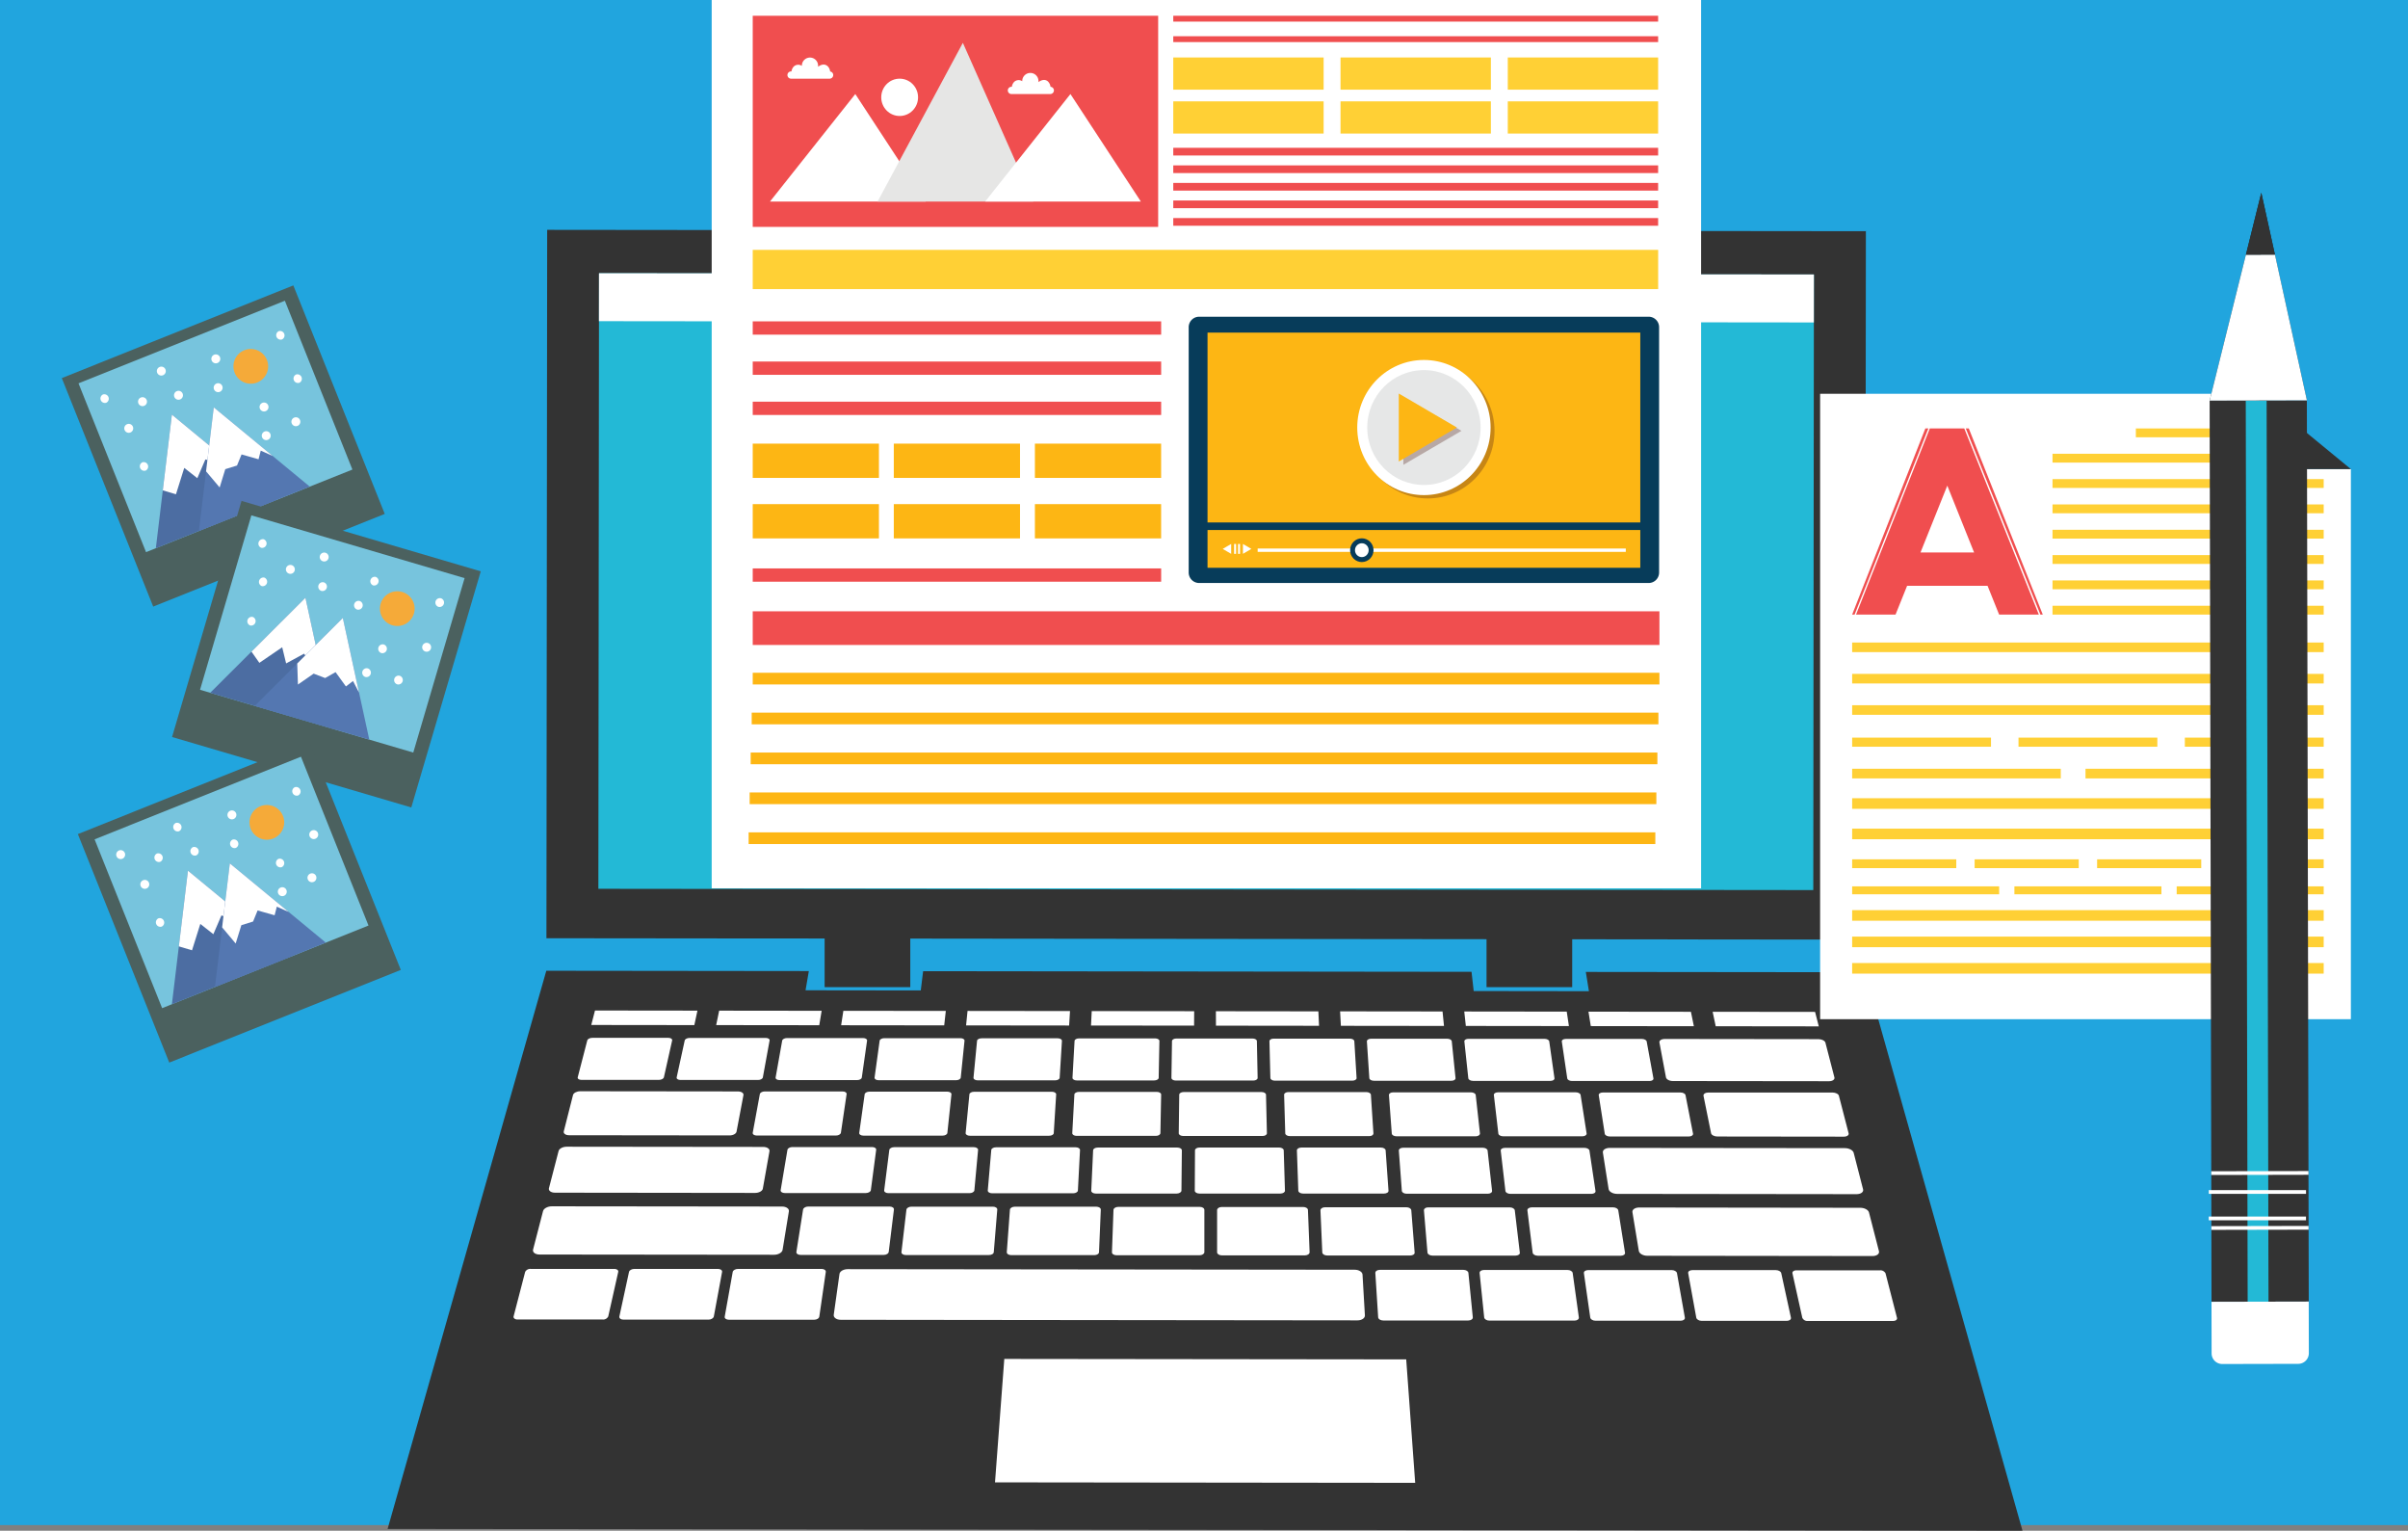 <svg xmlns="http://www.w3.org/2000/svg" width="799.18" height="507.88" viewBox="0 0 799.18 507.88"><rect x="0" y="0" width="799.18" height="507.88" fill="#808080" stroke="none"/><rect width="799.18" height="506" fill="#21a5de"/><rect x="182.28" y="76.52" width="437.66" height="235.03" transform="translate(-0.6 -0.45) rotate(0.06)" fill="#333"/><rect x="199.5" y="90.89" width="403.21" height="204.24" transform="translate(-0.6 -0.45) rotate(0.06)" fill="#23b9d6"/><rect x="199.6" y="90.89" width="403.21" height="15.91" transform="translate(-0.71 -0.45) rotate(0.06)" fill="#fff"/><rect x="274.14" y="311.42" width="28.43" height="16.42" transform="matrix(1, 0, 0, 1, -0.46, -0.32)" fill="#333"/><rect x="493.82" y="311.67" width="28.43" height="16.42" transform="matrix(1, 0, 0, 1, -0.46, -0.57)" fill="#333"/><polygon points="526.31 322.47 527.34 328.86 489.1 328.81 488.38 322.43 306.37 322.22 305.59 328.61 267.35 328.56 268.44 322.18 181.31 322.08 128.64 507.27 671.24 507.88 618.97 322.57 526.31 322.47" fill="#333"/><polygon points="230.44 340.11 196.23 340.07 197.47 335.27 231.47 335.31 230.44 340.11" fill="#fff"/><polygon points="271.9 340.15 237.69 340.11 238.68 335.32 272.69 335.36 271.9 340.15" fill="#fff"/><polygon points="313.37 340.2 279.16 340.16 279.9 335.37 313.9 335.41 313.37 340.2" fill="#fff"/><polygon points="354.83 340.25 320.63 340.21 321.11 335.41 355.12 335.45 354.83 340.25" fill="#fff"/><polygon points="396.3 340.29 362.09 340.25 362.33 335.46 396.33 335.5 396.3 340.29" fill="#fff"/><polygon points="437.77 340.34 403.56 340.3 403.54 335.51 437.55 335.55 437.77 340.34" fill="#fff"/><polygon points="479.24 340.39 445.02 340.35 444.76 335.55 478.76 335.59 479.24 340.39" fill="#fff"/><polygon points="520.7 340.43 486.49 340.39 485.97 335.6 519.98 335.64 520.7 340.43" fill="#fff"/><polygon points="562.17 340.48 527.96 340.44 527.19 335.65 561.19 335.69 562.17 340.48" fill="#fff"/><polygon points="603.63 340.53 569.42 340.49 568.4 335.69 602.4 335.73 603.63 340.53" fill="#fff"/><path d="M219.51,358.29l-25.72,0c-.8,0-1.36-.39-1.23-.87l3.17-12.24c.12-.47.86-.84,1.65-.84l25.27,0c.8,0,1.35.38,1.25.84l-2.74,12.24C221.05,357.9,220.31,358.29,219.51,358.29Z" transform="translate(-0.82)" fill="#fff"/><path d="M252.39,358.32l-25.72,0c-.81,0-1.38-.39-1.27-.87l2.67-12.25c.1-.46.83-.83,1.62-.83l25.27,0c.79,0,1.37.37,1.28.84L254,357.46C253.91,357.94,253.19,358.33,252.39,358.32Z" transform="translate(-0.82)" fill="#fff"/><path d="M278.27,376.75l-26.3,0c-.82,0-1.42-.41-1.33-.91L253,363c.09-.49.81-.88,1.62-.88l25.84,0c.81,0,1.41.39,1.34.88l-1.89,12.8C279.82,376.34,279.1,376.75,278.27,376.75Z" transform="translate(-0.82)" fill="#fff"/><path d="M288.18,395.83l-26.9,0c-.85,0-1.46-.43-1.37-.95l2.25-13.39c.08-.51.82-.92,1.65-.92l26.42,0c.83,0,1.45.41,1.38.92l-1.77,13.39C289.77,395.41,289,395.83,288.18,395.83Z" transform="translate(-0.82)" fill="#fff"/><path d="M294.1,416.36l-27.57,0c-.86,0-1.49-.44-1.4-1l2.22-14.05c.08-.53.83-1,1.68-1l27.05,0c.85,0,1.49.44,1.42,1l-1.72,14C295.71,415.91,295,416.36,294.1,416.36Z" transform="translate(-0.82)" fill="#fff"/><path d="M200.86,437.79l-28.25,0c-.88,0-1.48-.47-1.33-1.05L175.11,422a1.89,1.89,0,0,1,1.84-1l27.71,0c.86,0,1.47.45,1.34,1l-3.31,14.75A1.84,1.84,0,0,1,200.86,437.79Z" transform="translate(-0.82)" fill="#fff"/><path d="M236,437.83l-28.25,0c-.89,0-1.5-.47-1.37-1.05L209.58,422c.12-.56.92-1,1.79-1l27.71,0c.87,0,1.49.45,1.39,1l-2.73,14.74C237.63,437.36,236.83,437.83,236,437.83Z" transform="translate(-0.82)" fill="#fff"/><path d="M271,437.87l-28.25,0c-.89,0-1.52-.47-1.41-1L244,422c.1-.55.89-1,1.76-1l27.71,0c.87,0,1.5.45,1.42,1l-2.14,14.74C272.7,437.4,271.92,437.87,271,437.87Z" transform="translate(-0.82)" fill="#fff"/><path d="M488.12,438.11l-28.24,0c-.89,0-1.63-.47-1.67-1.05l-.94-14.75c0-.55.64-1,1.51-1l27.71,0c.87,0,1.62.45,1.67,1l1.46,14.75C489.68,437.65,489,438.11,488.12,438.11Z" transform="translate(-0.82)" fill="#fff"/><path d="M523.36,438.15l-28.25,0c-.88,0-1.65-.47-1.71-1.05l-1.52-14.75c-.06-.55.6-1,1.47-1l27.71,0c.87,0,1.63.45,1.71,1l2.05,14.75C524.9,437.69,524.24,438.15,523.36,438.15Z" transform="translate(-0.82)" fill="#fff"/><path d="M558.59,438.19l-28.24,0c-.89,0-1.67-.47-1.75-1.05l-2.11-14.75c-.08-.56.56-1,1.43-1l27.71,0c.87,0,1.65.45,1.75,1L560,437.15C560.11,437.73,559.48,438.19,558.59,438.19Z" transform="translate(-0.82)" fill="#fff"/><path d="M593.83,438.23l-28.25,0c-.88,0-1.68-.47-1.79-1.05L561.1,422.4c-.1-.56.52-1,1.39-1l27.71,0c.87,0,1.67.45,1.79,1l3.21,14.75C595.33,437.76,594.71,438.23,593.83,438.23Z" transform="translate(-0.82)" fill="#fff"/><path d="M629.06,438.27l-28.24,0a1.84,1.84,0,0,1-1.84-1.05l-3.27-14.75c-.13-.56.48-1,1.34-1l27.72,0a1.9,1.9,0,0,1,1.83,1l3.8,14.75C630.55,437.8,630,438.27,629.06,438.27Z" transform="translate(-0.82)" fill="#fff"/><path d="M329,416.4l-27.56,0c-.86,0-1.51-.44-1.44-1l1.65-14.05c.06-.53.8-1,1.65-1l27.05,0c.85,0,1.5.43,1.45,1l-1.15,14C330.64,416,329.91,416.4,329,416.4Z" transform="translate(-0.82)" fill="#fff"/><path d="M364,416.43l-27.56,0c-.86,0-1.53-.44-1.48-1L336,401.36c0-.53.76-1,1.61-1l27.05,0c.85,0,1.52.43,1.5,1l-.59,14.05C365.58,416,364.86,416.44,364,416.43Z" transform="translate(-0.82)" fill="#fff"/><path d="M398.94,416.47l-27.56,0c-.86,0-1.55-.44-1.52-1l.51-14.05c0-.53.73-1,1.57-1l27.06,0c.84,0,1.53.43,1.53,1l0,14.05C400.51,416,399.81,416.47,398.94,416.47Z" transform="translate(-0.82)" fill="#fff"/><path d="M433.89,416.51l-27.56,0c-.86,0-1.56-.45-1.57-1l0-14.05c0-.53.68-1,1.53-1l27.05,0c.85,0,1.55.43,1.57,1l.55,14C435.44,416.07,434.75,416.51,433.89,416.51Z" transform="translate(-0.82)" fill="#fff"/><path d="M468.84,416.55l-27.56,0c-.86,0-1.58-.45-1.61-1l-.61-14c0-.54.64-1,1.49-1l27.05,0c.85,0,1.57.43,1.61,1l1.11,14.05C470.37,416.11,469.7,416.55,468.84,416.55Z" transform="translate(-0.82)" fill="#fff"/><path d="M503.79,416.59l-27.56,0c-.86,0-1.6-.45-1.65-1l-1.18-14.05c0-.53.61-1,1.45-.95l27.06,0c.84,0,1.58.43,1.65,1l1.67,14.05C505.3,416.15,504.65,416.59,503.79,416.59Z" transform="translate(-0.82)" fill="#fff"/><path d="M538.74,416.63l-27.56,0c-.87,0-1.62-.45-1.69-1l-1.75-14.05c-.06-.53.57-1,1.42-1l27.05,0c.85,0,1.6.44,1.69,1l2.24,14.05C540.23,416.19,539.6,416.63,538.74,416.63Z" transform="translate(-0.82)" fill="#fff"/><path d="M322.58,395.87l-26.91,0c-.84,0-1.47-.43-1.4-.95l1.7-13.4c.07-.5.79-.91,1.62-.91l26.42,0c.83,0,1.46.41,1.42.92l-1.23,13.39C324.15,395.45,323.43,395.87,322.58,395.87Z" transform="translate(-0.82)" fill="#fff"/><path d="M357,395.91l-26.91,0c-.84,0-1.49-.43-1.44-.95l1.16-13.4c0-.5.75-.91,1.58-.91l26.42,0c.83,0,1.48.41,1.45.92L358.56,395C358.53,395.49,357.83,395.91,357,395.91Z" transform="translate(-0.82)" fill="#fff"/><path d="M391.38,396l-26.91,0c-.84,0-1.5-.43-1.48-.95l.62-13.4c0-.51.71-.92,1.54-.91l26.42,0c.83,0,1.49.41,1.49.91l-.14,13.4C392.91,395.52,392.22,396,391.38,396Z" transform="translate(-0.82)" fill="#fff"/><path d="M425.78,396l-26.91,0c-.84,0-1.52-.43-1.52-.95l.07-13.4c0-.51.68-.92,1.51-.92l26.42,0c.83,0,1.51.42,1.52.92l.41,13.4C427.29,395.56,426.62,396,425.78,396Z" transform="translate(-0.82)" fill="#fff"/><path d="M460.18,396l-26.91,0c-.84,0-1.54-.42-1.56-.95l-.47-13.39c0-.51.64-.92,1.46-.92l26.43,0c.82,0,1.52.41,1.56.92l.95,13.4C461.68,395.6,461,396,460.18,396Z" transform="translate(-0.82)" fill="#fff"/><path d="M494.58,396.06l-26.91,0c-.84,0-1.56-.42-1.6-.95l-1-13.4c0-.5.6-.91,1.43-.91l26.43,0c.82,0,1.54.41,1.6.92l1.49,13.4C496.06,395.64,495.42,396.06,494.58,396.06Z" transform="translate(-0.82)" fill="#fff"/><path d="M529,396.1l-26.91,0c-.84,0-1.58-.42-1.64-.95l-1.56-13.4c-.06-.5.56-.91,1.39-.91l26.42,0c.83,0,1.57.41,1.64.92l2,13.39C530.44,395.68,529.82,396.1,529,396.1Z" transform="translate(-0.82)" fill="#fff"/><path d="M617,396.2l-79.48-.09c-1.42,0-2.68-.72-2.82-1.59l-1.91-12.13c-.13-.86.89-1.54,2.28-1.54l78.05.08c1.39,0,2.69.7,2.91,1.55l3.12,12.13C619.37,395.49,618.41,396.2,617,396.2Z" transform="translate(-0.82)" fill="#fff"/><path d="M313.66,376.78l-26.3,0c-.83,0-1.44-.41-1.37-.91l1.8-12.81c.06-.48.78-.87,1.58-.87l25.84,0c.81,0,1.43.39,1.38.88l-1.35,12.8C315.19,376.38,314.48,376.79,313.66,376.78Z" transform="translate(-0.82)" fill="#fff"/><path d="M349,376.82l-26.3,0c-.82,0-1.45-.41-1.4-.91l1.25-12.81c0-.48.74-.87,1.55-.87l25.84,0c.8,0,1.44.39,1.41.88l-.8,12.8C350.56,376.42,349.87,376.83,349,376.82Z" transform="translate(-0.82)" fill="#fff"/><path d="M384.43,376.86l-26.3,0c-.82,0-1.47-.41-1.44-.91l.7-12.81c0-.48.7-.87,1.51-.87l25.84,0c.81,0,1.46.39,1.45.88l-.25,12.8C385.93,376.46,385.25,376.87,384.43,376.86Z" transform="translate(-0.82)" fill="#fff"/><path d="M419.82,376.9l-26.3,0c-.83,0-1.49-.4-1.49-.9l.16-12.81c0-.48.66-.87,1.47-.87l25.84,0c.81,0,1.47.39,1.49.87l.3,12.81C421.3,376.5,420.64,376.91,419.82,376.9Z" transform="translate(-0.82)" fill="#fff"/><path d="M455.2,376.94l-26.3,0c-.82,0-1.5-.4-1.52-.9L427,363.2c0-.48.62-.87,1.43-.87l25.84,0c.81,0,1.49.39,1.53.87l.84,12.81C456.67,376.54,456,377,455.2,376.94Z" transform="translate(-0.82)" fill="#fff"/><path d="M490.59,377l-26.3,0c-.83,0-1.52-.4-1.56-.9l-.94-12.81c0-.48.59-.88,1.4-.87l25.83,0c.81,0,1.51.4,1.57.88L492,376.08C492,376.58,491.41,377,490.59,377Z" transform="translate(-0.82)" fill="#fff"/><path d="M526,377l-26.31,0c-.82,0-1.53-.4-1.59-.9l-1.49-12.81c-.06-.48.55-.88,1.36-.88l25.84,0c.81,0,1.52.4,1.59.88l2,12.81C527.41,376.62,526.8,377,526,377Z" transform="translate(-0.82)" fill="#fff"/><path d="M561.36,377.06l-26.3,0c-.82,0-1.56-.4-1.64-.9l-2-12.81c-.07-.49.52-.88,1.33-.88l25.84,0c.81,0,1.54.4,1.63.88l2.5,12.81C562.77,376.66,562.19,377.06,561.36,377.06Z" transform="translate(-0.82)" fill="#fff"/><path d="M612.78,377.12l-42-.05c-1,0-2-.5-2.09-1.13l-2.5-12.36c-.12-.61.6-1.1,1.61-1.1l41.22,0c1,0,2,.49,2.11,1.1L614.35,376C614.51,376.62,613.81,377.12,612.78,377.12Z" transform="translate(-0.82)" fill="#fff"/><path d="M285.26,358.36l-25.72,0c-.8,0-1.39-.39-1.3-.87l2.18-12.24c.08-.46.79-.84,1.58-.84l25.27,0c.79,0,1.38.38,1.32.84l-1.75,12.25C286.77,358,286.07,358.36,285.26,358.36Z" transform="translate(-0.82)" fill="#fff"/><path d="M318.14,358.4l-25.72,0c-.81,0-1.41-.39-1.34-.87l1.68-12.24c.06-.47.76-.84,1.55-.84l25.27,0c.79,0,1.4.38,1.35.84l-1.25,12.24C319.64,358,318.94,358.4,318.14,358.4Z" transform="translate(-0.82)" fill="#fff"/><path d="M351,358.44l-25.71,0c-.81,0-1.42-.39-1.38-.87l1.18-12.25c0-.46.72-.83,1.52-.83l25.27,0c.79,0,1.41.38,1.38.85l-.75,12.24C352.5,358.05,351.82,358.44,351,358.44Z" transform="translate(-0.82)" fill="#fff"/><path d="M383.89,358.47l-25.72,0c-.8,0-1.43-.39-1.41-.86l.69-12.25c0-.46.68-.84,1.47-.84l25.28,0c.79,0,1.42.38,1.41.84l-.24,12.25C385.36,358.09,384.7,358.47,383.89,358.47Z" transform="translate(-0.82)" fill="#fff"/><path d="M416.77,358.51l-25.72,0c-.81,0-1.45-.39-1.45-.87l.19-12.24c0-.47.65-.84,1.44-.84l25.28,0c.79,0,1.44.37,1.45.84l.25,12.24C418.22,358.12,417.57,358.51,416.77,358.51Z" transform="translate(-0.82)" fill="#fff"/><path d="M449.64,358.55l-25.72,0c-.8,0-1.46-.39-1.48-.87l-.31-12.25c0-.46.62-.84,1.41-.83l25.28,0c.79,0,1.45.38,1.48.84l.75,12.25C451.08,358.16,450.45,358.55,449.64,358.55Z" transform="translate(-0.82)" fill="#fff"/><path d="M482.52,358.58l-25.72,0c-.8,0-1.48-.38-1.52-.86l-.81-12.25c0-.46.59-.84,1.38-.84l25.28,0c.79,0,1.47.38,1.51.84l1.25,12.25C483.94,358.2,483.32,358.58,482.52,358.58Z" transform="translate(-0.82)" fill="#fff"/><path d="M515.39,358.62l-25.71,0c-.81,0-1.5-.39-1.55-.87l-1.31-12.24c-.05-.47.55-.84,1.34-.84l25.27,0c.8,0,1.49.37,1.56.84l1.74,12.25C516.8,358.23,516.2,358.62,515.39,358.62Z" transform="translate(-0.82)" fill="#fff"/><path d="M548.27,358.66l-25.72,0c-.8,0-1.51-.39-1.58-.87l-1.81-12.25c-.07-.46.52-.84,1.31-.84l25.27,0c.8,0,1.51.38,1.59.84l2.24,12.25C549.66,358.27,549.08,358.66,548.27,358.66Z" transform="translate(-0.82)" fill="#fff"/><path d="M607.87,358.73,556,358.67c-1.13,0-2.14-.55-2.27-1.22l-2.17-11.57c-.13-.65.67-1.17,1.78-1.17l51,.06c1.11,0,2.14.53,2.31,1.17l3,11.58C609.77,358.18,609,358.73,607.87,358.73Z" transform="translate(-0.82)" fill="#fff"/><path d="M243,376.71l-53.31-.06c-1.15,0-1.94-.58-1.76-1.28L191,363.29c.18-.68,1.24-1.23,2.37-1.23l52.37.06c1.13,0,1.95.55,1.82,1.23l-2.29,12.09C245.16,376.14,244.12,376.71,243,376.71Z" transform="translate(-0.82)" fill="#fff"/><path d="M251.43,395.79,185,395.71c-1.3,0-2.18-.65-2-1.46l3.21-12.38c.2-.78,1.4-1.41,2.67-1.41l65.26.07c1.27,0,2.19.64,2.06,1.42L254,394.33C253.9,395.14,252.73,395.79,251.43,395.79Z" transform="translate(-0.82)" fill="#fff"/><path d="M257.71,416.31l-77.83-.08c-1.41,0-2.38-.74-2.14-1.64l3.31-12.78c.23-.88,1.54-1.58,2.93-1.58l76.39.08c1.4,0,2.41.71,2.27,1.59l-2.09,12.78C260.4,415.58,259.13,416.32,257.71,416.31Z" transform="translate(-0.82)" fill="#fff"/><path d="M622.31,416.73l-74.8-.09c-1.39,0-2.64-.72-2.79-1.61l-2.12-12.85c-.14-.85.85-1.55,2.22-1.55l73.42.09c1.37,0,2.65.69,2.87,1.55l3.31,12.85C624.65,416,623.7,416.73,622.31,416.73Z" transform="translate(-0.82)" fill="#fff"/><path d="M451.37,438.07l-171.54-.19c-1.4,0-2.43-.75-2.3-1.66l1.9-13.55c.12-.88,1.34-1.59,2.71-1.59l168.29.19c1.38,0,2.53.72,2.59,1.6l.79,13.55C453.86,437.33,452.77,438.07,451.37,438.07Z" transform="translate(-0.82)" fill="#fff"/><polygon points="469.68 491.98 330.23 491.82 333.31 450.87 466.7 451.02 469.68 491.98" fill="#fff"/><rect x="236.2" width="328.37" height="294.73" fill="#fff"/><rect x="249.82" y="5.23" width="134.56" height="70.05" fill="#f04e4f"/><polygon points="255.54 66.88 283.86 31.2 307.24 66.88 255.54 66.88" fill="#fff"/><polygon points="291.25 66.88 319.56 14.21 342.94 66.88 291.25 66.88" fill="#e6e6e5"/><polygon points="326.95 66.88 355.26 31.2 378.64 66.88 326.95 66.88" fill="#fff"/><ellipse cx="298.58" cy="32.29" rx="6.11" ry="6.19" fill="#fff"/><path d="M349.47,28.8a3,3,0,0,0-.79-1.71c-.95-.93-2.21-.6-3.21.15,0-.11,0-.23,0-.35a2.69,2.69,0,1,0-5.38,0s0,0,0,.06a2.14,2.14,0,0,0-2.67.21,2.87,2.87,0,0,0-.78,1.64h-.14a1.2,1.2,0,0,0,0,2.4h12.86a1.2,1.2,0,0,0,.08-2.4Z" transform="translate(-0.82)" fill="#fff"/><path d="M276.33,23.71a2.84,2.84,0,0,0-.79-1.71c-1-.94-2.21-.61-3.21.15,0-.12,0-.24,0-.36a2.69,2.69,0,1,0-5.38,0s0,0,0,.07a2.14,2.14,0,0,0-2.67.2,2.87,2.87,0,0,0-.78,1.64h-.14a1.2,1.2,0,0,0,0,2.4h12.86a1.2,1.2,0,0,0,.08-2.39Z" transform="translate(-0.82)" fill="#fff"/><rect x="389.39" y="5.23" width="160.92" height="1.94" fill="#f04e4f"/><rect x="389.39" y="12.02" width="160.92" height="1.94" fill="#f04e4f"/><rect x="389.39" y="19.07" width="49.9" height="10.68" fill="#ffd035"/><rect x="444.9" y="19.07" width="49.9" height="10.68" fill="#ffd035"/><rect x="500.41" y="19.07" width="49.9" height="10.68" fill="#ffd035"/><rect x="389.39" y="33.63" width="49.9" height="10.68" fill="#ffd035"/><rect x="444.9" y="33.63" width="49.9" height="10.68" fill="#ffd035"/><rect x="500.41" y="33.63" width="49.9" height="10.68" fill="#ffd035"/><rect x="389.39" y="49.04" width="160.92" height="2.55" fill="#f04e4f"/><rect x="389.39" y="54.87" width="160.92" height="2.55" fill="#f04e4f"/><rect x="389.39" y="60.69" width="160.92" height="2.55" fill="#f04e4f"/><rect x="389.39" y="66.52" width="160.92" height="2.55" fill="#f04e4f"/><rect x="389.39" y="72.35" width="160.92" height="2.55" fill="#f04e4f"/><rect x="249.82" y="82.9" width="300.5" height="13.02" fill="#ffd035"/><rect x="249.82" y="106.62" width="135.55" height="4.41" fill="#f04e4f"/><rect x="249.82" y="119.95" width="135.55" height="4.41" fill="#f04e4f"/><rect x="249.82" y="133.27" width="135.55" height="4.41" fill="#f04e4f"/><rect x="249.82" y="188.59" width="135.55" height="4.41" fill="#f04e4f"/><path d="M548,193.43H398.78a3.47,3.47,0,0,1-3.45-3.49V108.57a3.47,3.47,0,0,1,3.45-3.49H548a3.47,3.47,0,0,1,3.45,3.49v81.37A3.47,3.47,0,0,1,548,193.43Z" transform="translate(-0.82)" fill="#073c5a"/><rect x="400.76" y="110.35" width="143.63" height="62.99" fill="#fdb614"/><rect x="400.76" y="175.85" width="143.63" height="12.53" fill="#fdb614"/><ellipse cx="473.88" cy="142.95" rx="22.13" ry="22.42" fill="#542018" opacity="0.32"/><ellipse cx="472.58" cy="141.85" rx="22.13" ry="22.42" fill="#fff"/><ellipse cx="472.58" cy="141.85" rx="18.81" ry="19.06" fill="#e6e7e7"/><polygon points="465.76 142.95 465.76 131.67 475.4 137.31 485.04 142.95 475.4 148.58 465.76 154.22 465.76 142.95" fill="#542018" opacity="0.32"/><polygon points="464.24 141.85 464.24 130.57 473.88 136.21 483.52 141.85 473.88 147.48 464.24 153.12 464.24 141.85" fill="#fdb614"/><polygon points="413.91 181.29 412.51 180.48 412.51 182.12 412.51 183.75 413.91 182.94 415.31 182.12 413.91 181.29" fill="#fff"/><polygon points="405.81 182.12 407.21 182.94 408.61 183.75 408.61 182.12 408.61 180.48 407.21 181.29 405.81 182.12" fill="#fff"/><rect x="409.58" y="180.48" width="0.66" height="3.28" fill="#fff"/><rect x="410.89" y="180.48" width="0.66" height="3.28" fill="#fff"/><rect x="417.4" y="181.99" width="122.18" height="1.11" fill="#fff"/><ellipse cx="451.97" cy="182.54" rx="3.89" ry="3.94" fill="#073c5a"/><ellipse cx="451.97" cy="182.54" rx="2.27" ry="2.3" fill="#fff"/><rect x="249.82" y="147.19" width="41.89" height="11.37" fill="#fdb614"/><rect x="296.64" y="147.19" width="41.89" height="11.37" fill="#fdb614"/><rect x="343.47" y="147.19" width="41.89" height="11.37" fill="#fdb614"/><rect x="249.82" y="167.26" width="41.89" height="11.37" fill="#fdb614"/><rect x="296.64" y="167.26" width="41.89" height="11.37" fill="#fdb614"/><rect x="343.47" y="167.26" width="41.89" height="11.37" fill="#fdb614"/><rect x="249.82" y="202.82" width="300.92" height="11.17" fill="#f04e4f"/><rect x="249.82" y="223.21" width="300.92" height="3.88" fill="#fdb614"/><rect x="249.48" y="236.44" width="300.92" height="3.88" fill="#fdb614"/><rect x="249.14" y="249.68" width="300.92" height="3.88" fill="#fdb614"/><rect x="248.8" y="262.92" width="300.92" height="3.88" fill="#fdb614"/><rect x="248.46" y="276.16" width="300.92" height="3.88" fill="#fdb614"/><polygon points="749.81 155.64 749.81 130.65 604.07 130.65 604.07 338.15 780.22 338.15 780.22 155.64 749.81 155.64" fill="#fff"/><polygon points="749.81 130.65 749.81 155.64 780.22 155.64 749.81 130.65" fill="#333"/><path d="M616.34,203.91h-.82l24.3-61.76h1l-24.48,61.74Zm61.14,0H664.3l-3.84-9.55h-26.7l-3.84,9.55H616.81l24.49-61.76h11.43ZM656,183.31l-8.9-22.19-8.9,22.19Zm-2.77-41.16h1l24.56,61.76H678l0,0Z" transform="translate(-0.82)" fill="#f04e4f"/><rect x="614.7" y="213.18" width="156.5" height="3.18" fill="#ffd035"/><rect x="614.7" y="223.58" width="156.5" height="3.18" fill="#ffd035"/><rect x="614.7" y="233.98" width="156.5" height="3.18" fill="#ffd035"/><rect x="614.7" y="244.73" width="46.08" height="3.02" fill="#ffd035"/><rect x="669.91" y="244.73" width="46.08" height="3.02" fill="#ffd035"/><rect x="725.12" y="244.73" width="46.08" height="3.02" fill="#ffd035"/><rect x="614.7" y="255.06" width="69.24" height="3.2" fill="#ffd035"/><rect x="692.15" y="255.06" width="79.05" height="3.2" fill="#ffd035"/><rect x="614.7" y="264.84" width="156.5" height="3.51" fill="#ffd035"/><rect x="614.7" y="274.93" width="156.5" height="3.51" fill="#ffd035"/><rect x="614.7" y="301.97" width="156.5" height="3.51" fill="#ffd035"/><rect x="614.7" y="310.75" width="156.5" height="3.51" fill="#ffd035"/><rect x="614.7" y="319.52" width="156.5" height="3.51" fill="#ffd035"/><rect x="614.7" y="285.11" width="34.56" height="2.92" fill="#ffd035"/><rect x="655.35" y="285.11" width="34.56" height="2.92" fill="#ffd035"/><rect x="696" y="285.11" width="34.56" height="2.92" fill="#ffd035"/><rect x="736.64" y="285.11" width="34.56" height="2.92" fill="#ffd035"/><rect x="614.7" y="294.08" width="48.79" height="2.63" fill="#ffd035"/><rect x="668.55" y="294.08" width="48.79" height="2.63" fill="#ffd035"/><rect x="722.41" y="294.08" width="48.79" height="2.63" fill="#ffd035"/><rect x="708.86" y="142.15" width="36.67" height="2.93" fill="#ffd035"/><rect x="681.2" y="150.55" width="64.33" height="2.93" fill="#ffd035"/><rect x="681.2" y="158.96" width="90" height="2.93" fill="#ffd035"/><rect x="681.2" y="167.36" width="90" height="2.93" fill="#ffd035"/><rect x="681.2" y="175.77" width="90" height="2.93" fill="#ffd035"/><rect x="681.2" y="184.17" width="90" height="2.93" fill="#ffd035"/><rect x="681.2" y="192.58" width="90" height="2.93" fill="#ffd035"/><rect x="681.2" y="200.98" width="90" height="2.93" fill="#ffd035"/><rect x="734.48" y="132.86" width="32.27" height="299.02" transform="translate(-1.41 1.57) rotate(-0.12)" fill="#333"/><rect x="746.47" y="132.86" width="6.92" height="299.02" transform="translate(-1.41 1.58) rotate(-0.12)" fill="#23b9d6"/><path d="M734.8,431.88h32.27a0,0,0,0,1,0,0V449a3.53,3.53,0,0,1-3.53,3.53H738.33A3.53,3.53,0,0,1,734.8,449V431.88A0,0,0,0,1,734.8,431.88Z" transform="translate(-1.74 1.57) rotate(-0.12)" fill="#fff"/><polygon points="733.35 132.9 750.5 63.94 765.63 132.83 733.35 132.9" fill="#072c3a"/><polygon points="765.63 132.83 733.35 132.9 745.39 84.5 755.02 84.48 765.63 132.83" fill="#fff"/><polygon points="755.02 84.48 745.39 84.5 750.49 63.95 755.02 84.48" fill="#333"/><rect x="734.72" y="402.06" width="32.27" height="1.24" transform="matrix(1, 0, 0, 1, -1.66, 1.57)" fill="#fff"/><rect x="734.73" y="406.78" width="32.27" height="1.24" transform="translate(-1.67 1.57) rotate(-0.12)" fill="#fff"/><rect x="734.7" y="388.57" width="32.27" height="1.24" transform="translate(-1.63 1.57) rotate(-0.12)" fill="#fff"/><rect x="734.71" y="393.29" width="32.27" height="1.24" transform="matrix(1, 0, 0, 1, -1.64, 1.57)" fill="#fff"/><rect x="33.53" y="107.15" width="82.77" height="81.66" transform="translate(-50.43 38.42) rotate(-21.81)" fill="#4b615f"/><rect x="35.44" y="111.33" width="73.77" height="60.33" transform="translate(-48.21 36.99) rotate(-21.81)" fill="#77c4dd"/><polygon points="91.49 165.98 57.05 137.57 51.72 181.9 91.49 165.98" fill="#4c6da2"/><polygon points="57.05 137.57 54.03 162.69 58.4 163.99 61.15 155.24 65.49 158.65 68.16 152.43 72.06 153.59 73.54 151.18 57.05 137.57" fill="#fff"/><polygon points="102.81 161.45 70.95 135.16 66.01 176.18 102.81 161.45" fill="#5477b1"/><polyline points="72.9 161.73 68.39 156.38 70.95 135.16 90.46 151.26 86.54 149.51 85.81 152.38 80.17 150.77 78.66 154.45 74.77 155.66 72.9 161.73" fill="#fff"/><path d="M89.4,119.4a5.76,5.76,0,1,1-7.49-3.2A5.77,5.77,0,0,1,89.4,119.4Z" transform="translate(-0.82)" fill="#f5aa39"/><path d="M36.09,133.62a1.48,1.48,0,0,0-1.1-2.74,1.48,1.48,0,0,0,1.1,2.74Z" transform="translate(-0.82)" fill="#fff"/><path d="M44.1,143.49a1.48,1.48,0,0,0-1.1-2.75,1.48,1.48,0,0,0,1.1,2.75Z" transform="translate(-0.82)" fill="#fff"/><path d="M60.61,132.52a1.48,1.48,0,0,0-1.1-2.75,1.48,1.48,0,0,0,1.1,2.75Z" transform="translate(-0.82)" fill="#fff"/><path d="M73,120.44a1.48,1.48,0,0,0-1.1-2.75,1.48,1.48,0,0,0,1.1,2.75Z" transform="translate(-0.82)" fill="#fff"/><path d="M73.77,130a1.48,1.48,0,0,0-1.1-2.75,1.48,1.48,0,0,0,1.1,2.75Z" transform="translate(-0.82)" fill="#fff"/><path d="M89,136.41a1.48,1.48,0,0,0-1.1-2.75,1.48,1.48,0,0,0,1.1,2.75Z" transform="translate(-0.82)" fill="#fff"/><path d="M89.73,145.92a1.48,1.48,0,0,0-1.1-2.75,1.48,1.48,0,0,0,1.1,2.75Z" transform="translate(-0.82)" fill="#fff"/><path d="M99.57,141.3a1.48,1.48,0,0,0-1.1-2.75,1.48,1.48,0,0,0,1.1,2.75Z" transform="translate(-0.82)" fill="#fff"/><path d="M100.17,127a1.48,1.48,0,0,0-1.1-2.74,1.48,1.48,0,0,0,1.1,2.74Z" transform="translate(-0.82)" fill="#fff"/><path d="M94.42,112.62a1.48,1.48,0,0,0-1.1-2.74,1.48,1.48,0,0,0,1.1,2.74Z" transform="translate(-0.82)" fill="#fff"/><path d="M49.16,156.13a1.48,1.48,0,0,0-1.1-2.74,1.48,1.48,0,0,0,1.1,2.74Z" transform="translate(-0.82)" fill="#fff"/><path d="M48.67,134.64a1.48,1.48,0,0,0-1.1-2.75,1.48,1.48,0,0,0,1.1,2.75Z" transform="translate(-0.82)" fill="#fff"/><path d="M54.91,124.5a1.48,1.48,0,0,0-1.1-2.75,1.48,1.48,0,0,0,1.1,2.75Z" transform="translate(-0.82)" fill="#fff"/><rect x="68.32" y="175.67" width="81.66" height="82.77" transform="translate(-130.71 260.47) rotate(-73.6)" fill="#4b615f"/><rect x="80.96" y="173.46" width="60.33" height="73.77" transform="translate(-122.87 257.55) rotate(-73.6)" fill="#77c4dd"/><polygon points="110.85 241.95 101.37 198.33 69.76 229.86 110.85 241.95" fill="#4c6da2"/><polygon points="101.37 198.33 83.46 216.2 86.08 219.92 93.66 214.75 94.96 220.11 100.91 216.88 103.26 220.2 105.91 219.22 101.37 198.33" fill="#fff"/><polygon points="122.56 245.4 113.78 205.03 84.53 234.21 122.56 245.4" fill="#5477b1"/><polyline points="98.88 227.12 98.65 220.13 113.78 205.03 119.15 229.76 117.16 225.95 114.81 227.75 111.37 223 107.91 224.96 104.1 223.5 98.88 227.12" fill="#fff"/><path d="M138.2,203.55a5.76,5.76,0,1,1-3.9-7.14A5.76,5.76,0,0,1,138.2,203.55Z" transform="translate(-0.82)" fill="#f5aa39"/><path d="M87.52,181.75a1.48,1.48,0,0,0,.83-2.83,1.48,1.48,0,0,0-.83,2.83Z" transform="translate(-0.82)" fill="#fff"/><path d="M87.71,194.46a1.48,1.48,0,0,0,.83-2.83,1.48,1.48,0,0,0-.83,2.83Z" transform="translate(-0.82)" fill="#fff"/><path d="M107.47,196.05a1.48,1.48,0,0,0,.83-2.84,1.48,1.48,0,0,0-.83,2.84Z" transform="translate(-0.82)" fill="#fff"/><path d="M124.68,194.23a1.48,1.48,0,0,0,.84-2.83,1.48,1.48,0,0,0-.84,2.83Z" transform="translate(-0.82)" fill="#fff"/><path d="M119.35,202.24a1.48,1.48,0,0,0,.83-2.84,1.48,1.48,0,0,0-.83,2.84Z" transform="translate(-0.82)" fill="#fff"/><path d="M127.37,216.67a1.48,1.48,0,0,0,.83-2.84,1.48,1.48,0,0,0-.83,2.84Z" transform="translate(-0.82)" fill="#fff"/><path d="M122.06,224.6a1.48,1.48,0,0,0,.83-2.84,1.48,1.48,0,0,0-.83,2.84Z" transform="translate(-0.82)" fill="#fff"/><path d="M132.65,227.05a1.48,1.48,0,0,0,.83-2.84,1.48,1.48,0,0,0-.83,2.84Z" transform="translate(-0.82)" fill="#fff"/><path d="M142,216.17a1.48,1.48,0,0,0,.84-2.84,1.48,1.48,0,0,0-.84,2.84Z" transform="translate(-0.82)" fill="#fff"/><path d="M146.34,201.34a1.48,1.48,0,0,0,.83-2.84,1.48,1.48,0,0,0-.83,2.84Z" transform="translate(-0.82)" fill="#fff"/><path d="M83.86,207.52a1.48,1.48,0,0,0,.84-2.83,1.48,1.48,0,0,0-.84,2.83Z" transform="translate(-0.82)" fill="#fff"/><path d="M96.77,190.33a1.48,1.48,0,0,0,.84-2.84,1.48,1.48,0,0,0-.84,2.84Z" transform="translate(-0.82)" fill="#fff"/><path d="M108,186.23a1.48,1.48,0,0,0,.84-2.84,1.48,1.48,0,0,0-.84,2.84Z" transform="translate(-0.82)" fill="#fff"/><rect x="38.86" y="258.44" width="82.77" height="81.66" transform="translate(-106.26 51.23) rotate(-21.81)" fill="#4b615f"/><rect x="40.77" y="262.62" width="73.77" height="60.33" transform="translate(-104.03 49.8) rotate(-21.81)" fill="#77c4dd"/><polygon points="96.81 317.28 62.38 288.87 57.05 333.19 96.81 317.28" fill="#4c6da2"/><polygon points="62.38 288.87 59.36 313.99 63.73 315.29 66.48 306.54 70.81 309.95 73.49 303.73 77.39 304.89 78.87 302.47 62.38 288.87" fill="#fff"/><polygon points="108.14 312.75 76.28 286.46 71.34 327.48 108.14 312.75" fill="#5477b1"/><polyline points="78.22 313.03 73.72 307.68 76.28 286.46 95.79 302.56 91.87 300.81 91.14 303.67 85.5 302.07 83.99 305.75 80.1 306.96 78.22 313.03" fill="#fff"/><path d="M94.73,270.7a5.76,5.76,0,1,1-7.49-3.2A5.76,5.76,0,0,1,94.73,270.7Z" transform="translate(-0.82)" fill="#f5aa39"/><path d="M41.42,284.92a1.48,1.48,0,0,0-1.1-2.75,1.48,1.48,0,0,0,1.1,2.75Z" transform="translate(-0.82)" fill="#fff"/><path d="M49.43,294.79a1.48,1.48,0,0,0-1.1-2.75,1.48,1.48,0,0,0,1.1,2.75Z" transform="translate(-0.82)" fill="#fff"/><path d="M65.94,283.81a1.48,1.48,0,0,0-1.1-2.74,1.48,1.48,0,0,0,1.1,2.74Z" transform="translate(-0.82)" fill="#fff"/><path d="M78.34,271.74a1.48,1.48,0,0,0-1.1-2.75,1.48,1.48,0,0,0,1.1,2.75Z" transform="translate(-0.82)" fill="#fff"/><path d="M79.1,281.32a1.48,1.48,0,0,0-1.1-2.74,1.48,1.48,0,0,0,1.1,2.74Z" transform="translate(-0.82)" fill="#fff"/><path d="M94.33,287.7a1.48,1.48,0,0,0-1.1-2.74,1.48,1.48,0,0,0,1.1,2.74Z" transform="translate(-0.82)" fill="#fff"/><path d="M95.06,297.22a1.48,1.48,0,0,0-1.1-2.75,1.48,1.48,0,0,0,1.1,2.75Z" transform="translate(-0.82)" fill="#fff"/><path d="M104.9,292.6a1.48,1.48,0,0,0-1.1-2.75,1.48,1.48,0,0,0,1.1,2.75Z" transform="translate(-0.82)" fill="#fff"/><path d="M105.5,278.28a1.48,1.48,0,0,0-1.1-2.75,1.48,1.48,0,0,0,1.1,2.75Z" transform="translate(-0.82)" fill="#fff"/><path d="M99.75,263.92a1.48,1.48,0,0,0-1.1-2.74,1.48,1.48,0,0,0,1.1,2.74Z" transform="translate(-0.82)" fill="#fff"/><path d="M54.49,307.43a1.48,1.48,0,0,0-1.1-2.74,1.48,1.48,0,0,0,1.1,2.74Z" transform="translate(-0.82)" fill="#fff"/><path d="M54,285.93a1.48,1.48,0,0,0-1.1-2.74,1.48,1.48,0,0,0,1.1,2.74Z" transform="translate(-0.82)" fill="#fff"/><path d="M60.24,275.79a1.48,1.48,0,0,0-1.1-2.74,1.48,1.48,0,0,0,1.1,2.74Z" transform="translate(-0.82)" fill="#fff"/></svg>